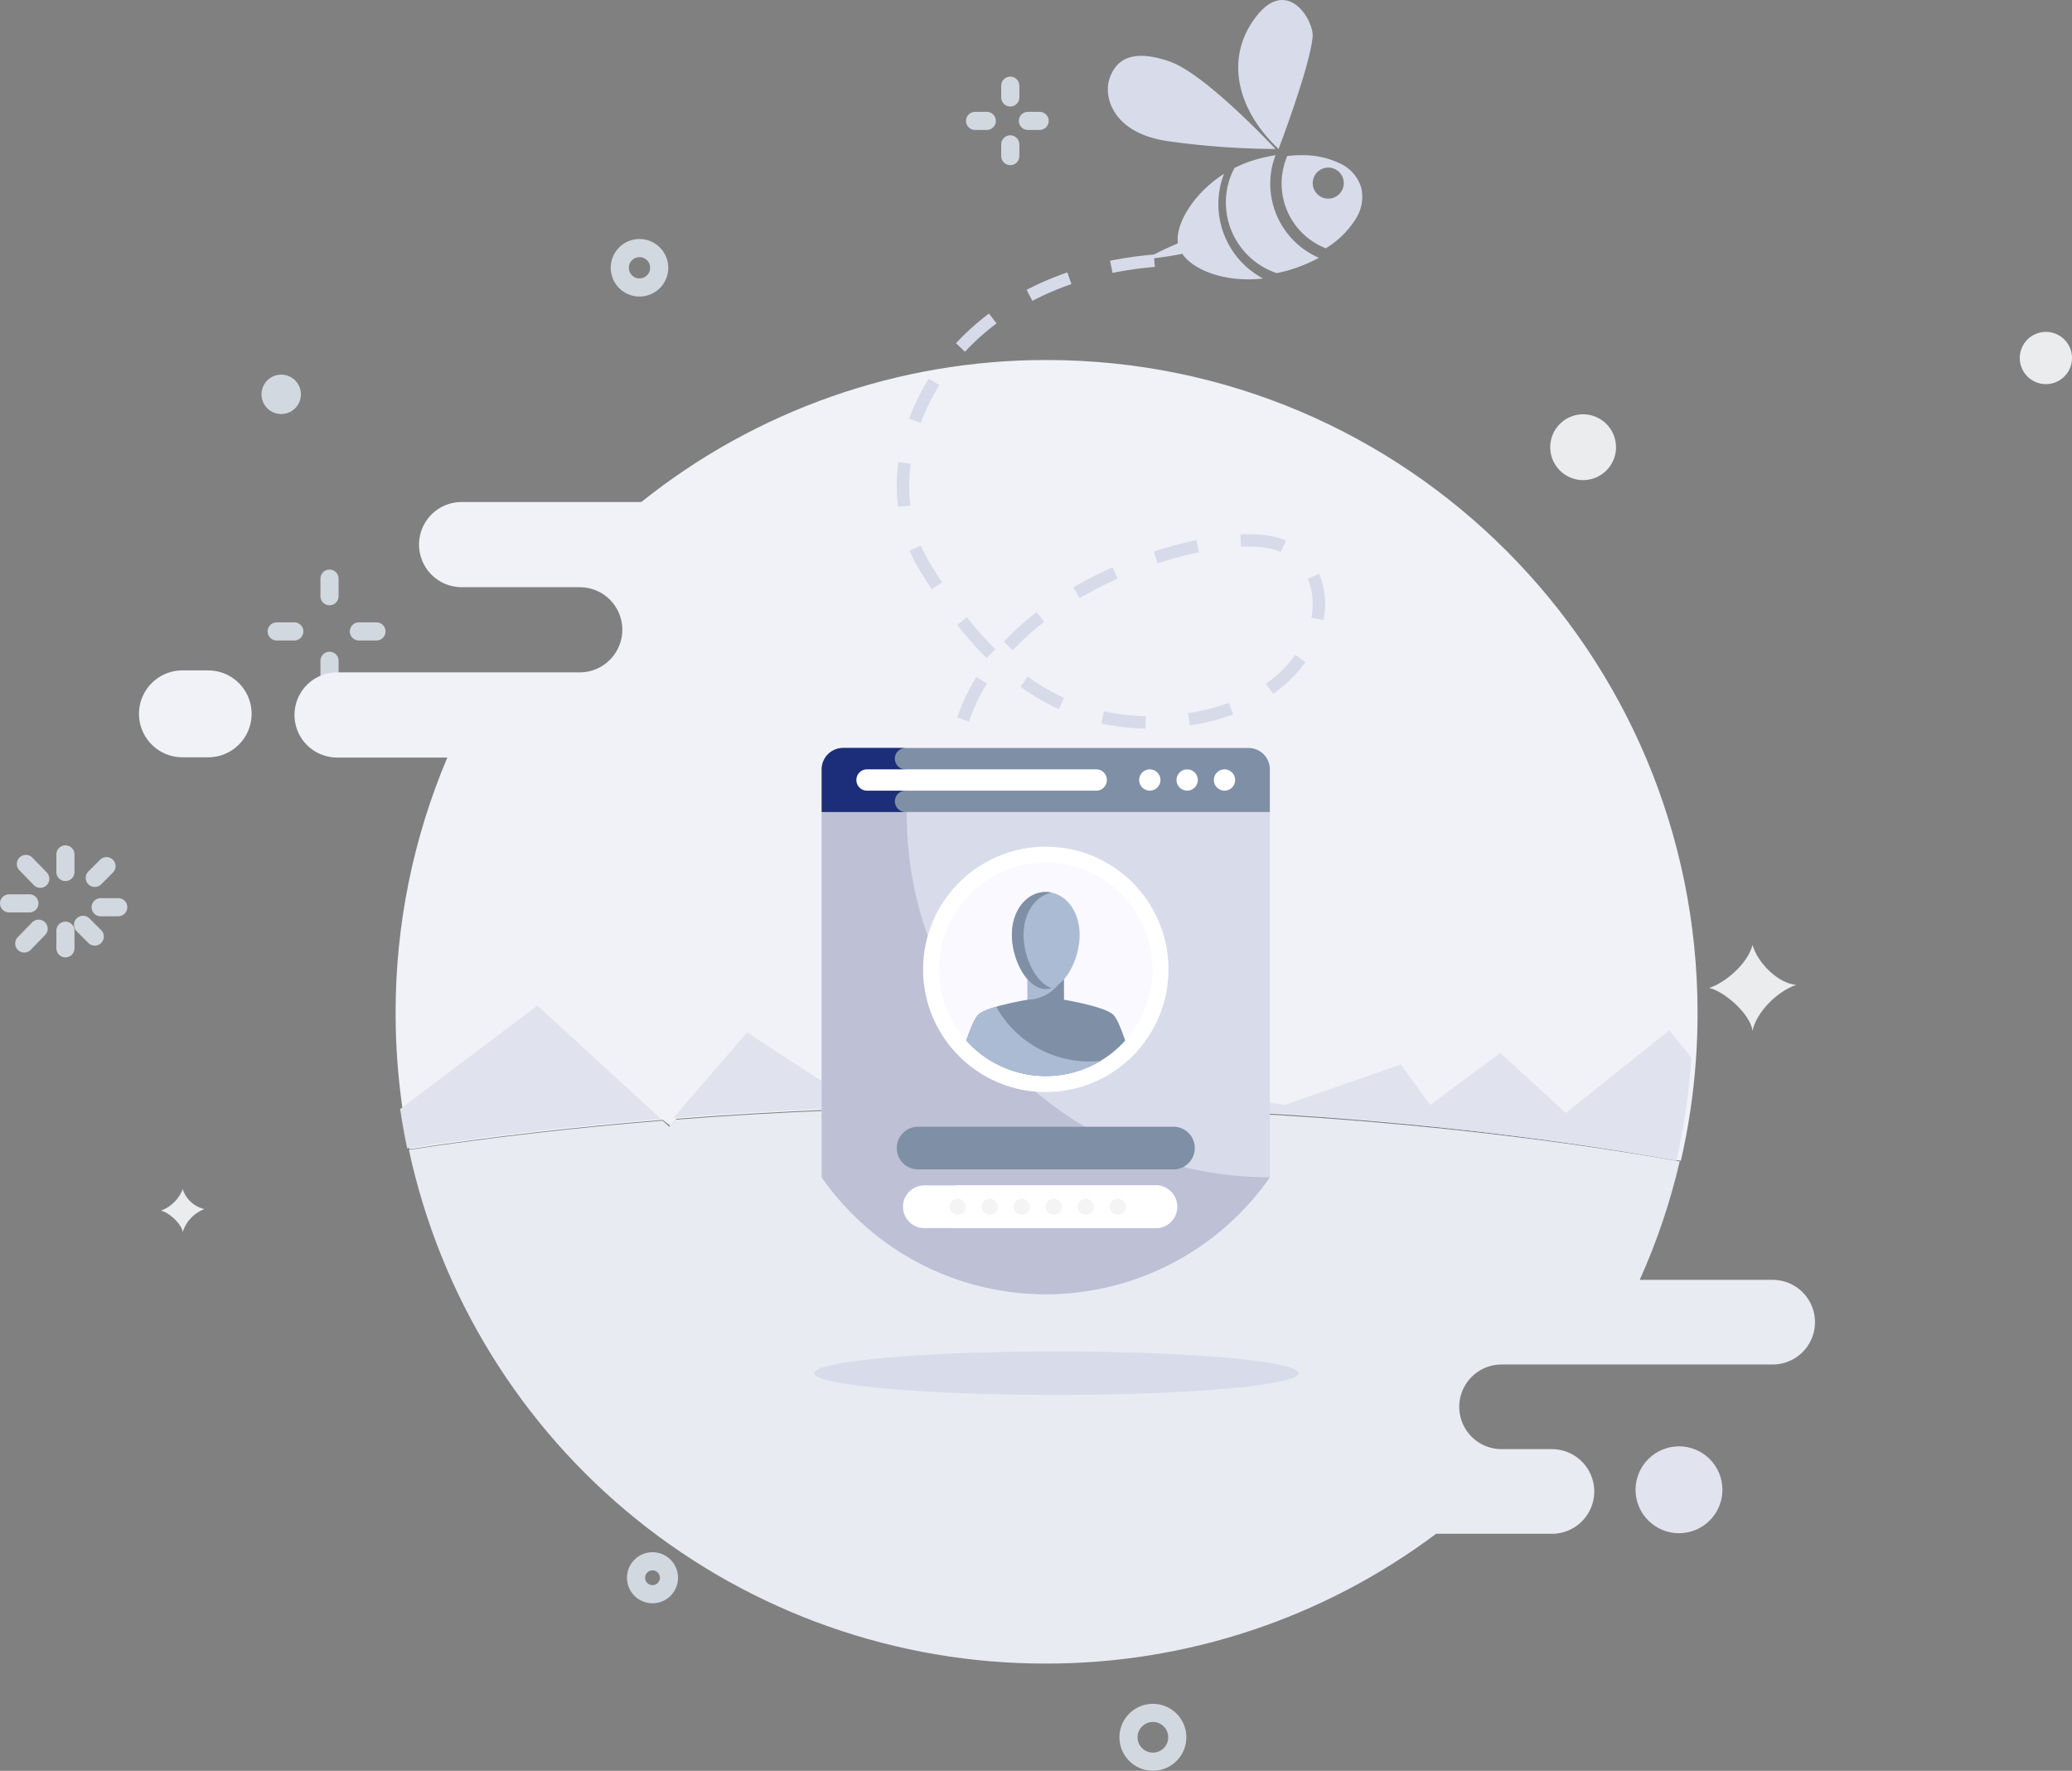 <svg xmlns="http://www.w3.org/2000/svg" xmlns:xlink="http://www.w3.org/1999/xlink" width="333.77" height="285.281" viewBox="0 0 333.77 285.281">
  <rect x="0" y="0" width="333.77" height="285.281" fill="#808080" stroke="none"/>
  <defs>
    <clipPath id="clip-path">
      <path id="Clip_2" data-name="Clip 2" d="M55.852,22.872H26.9a6.861,6.861,0,0,0,0,13.722H45.952A6.855,6.855,0,0,1,50.78,48.3a6.794,6.794,0,0,1-4.828,2.018H6.839a6.861,6.861,0,0,0,0,13.722H24.6a105.191,105.191,0,0,0-8.333,41.17,106.726,106.726,0,0,0,1.144,15.6q.471,3.191,1.136,6.322c12.9-1.98,26.59-3.573,40.879-4.735l1.075.984,1.012-1.148c17.167-1.34,35.185-2.054,53.769-2.054,39.484,0,76.432,3.22,108.023,8.819a105.448,105.448,0,0,0,2.427-16.316q.266-3.705.264-7.474C226,47.1,179.053,0,121.136,0A104.2,104.2,0,0,0,55.852,22.872Z" transform="translate(0 0.282)" fill="none"/>
    </clipPath>
    <clipPath id="clip-path-2">
      <path id="Clip_5" data-name="Clip 5" d="M6.927,0a7,7,0,0,0,0,14h4.145a7,7,0,0,0,0-14Z" transform="translate(0 0.282)" fill="none"/>
    </clipPath>
    <clipPath id="clip-path-3">
      <path id="Clip_8" data-name="Clip 8" d="M42.957,2.041,41.944,3.182,40.869,2.2C26.584,3.359,12.9,4.94,0,6.909A104.808,104.808,0,0,0,102.56,89.668a104.581,104.581,0,0,0,62.909-20.909h18.657a6.818,6.818,0,0,0,0-13.636h-8.114a6.818,6.818,0,0,1,0-13.636h43.673a6.818,6.818,0,0,0,0-13.637H198.27a103.263,103.263,0,0,0,6.44-19.086C173.126,3.2,136.187,0,96.712,0,78.133,0,60.118.709,42.957,2.041Z" transform="translate(0.408 0.614)" fill="none"/>
    </clipPath>
    <clipPath id="clip-path-4">
      <path id="Clip_11" data-name="Clip 11" d="M161.578,21C129.072,15.121,91.767,12.013,53.7,12.013c-7.806,0-15.65.13-23.314.387L55.418,5.488l43.069,6.525,18.7-6.525,4.737,6.525,11.3-8.386L143.775,13.3,160.426,0,164,4.373A110.137,110.137,0,0,1,161.578,21ZM0,14.106l0,0L11.889.332,30.383,12.4c-10.218.34-20.44.914-30.381,1.705Z" transform="translate(0 0.282)" fill="none"/>
    </clipPath>
    <clipPath id="clip-path-5">
      <path id="Clip_14" data-name="Clip 14" d="M0,.144,1.03,1,2,0C1.332.044.663.092,0,.144Z" transform="translate(0 0.282)" fill="none"/>
    </clipPath>
    <clipPath id="clip-path-6">
      <path id="Clip_17" data-name="Clip 17" d="M0,16.668Q.471,19.865,1.134,23c12.9-1.983,26.582-3.578,40.866-4.742L22.109,0Z" transform="translate(0 0.282)" fill="none"/>
    </clipPath>
    <clipPath id="clip-path-7">
      <path id="Clip_20" data-name="Clip 20" d="M0,3.5C0,5.432,17.461,7,39,7S78,5.432,78,3.5,60.54,0,39,0,0,1.568,0,3.5Z" transform="translate(0.717)" fill="none"/>
    </clipPath>
    <clipPath id="clip-path-8">
      <path id="Clip_23" data-name="Clip 23" d="M0,7A7,7,0,1,0,7,0,7.021,7.021,0,0,0,0,7Z" transform="translate(0 0.282)" fill="none"/>
    </clipPath>
  </defs>
  <g id="Artwork" transform="translate(1.065 13.804)">
    <g id="circle" transform="translate(0.395)">
      <path id="Stroke_1" data-name="Stroke 1" d="M0,0V2.836" transform="translate(9.08 123.841)" fill="none" stroke="#d2d8df" stroke-linecap="round" stroke-miterlimit="10" stroke-width="2.921"/>
      <g id="Group_8" data-name="Group 8" transform="translate(0 125.378)">
        <path id="Stroke_2" data-name="Stroke 2" d="M0,0,2.317,2.386" transform="translate(2.71 0)" fill="none" stroke="#d2d8df" stroke-linecap="round" stroke-miterlimit="10" stroke-width="2.921"/>
        <path id="Stroke_4" data-name="Stroke 4" d="M0,0H3.277" transform="translate(0 6.351)" fill="none" stroke="#d2d8df" stroke-linecap="round" stroke-miterlimit="10" stroke-width="2.921"/>
        <path id="Stroke_6" data-name="Stroke 6" d="M0,2.386,2.317,0" transform="translate(2.445 10.429)" fill="none" stroke="#d2d8df" stroke-linecap="round" stroke-miterlimit="10" stroke-width="2.921"/>
      </g>
      <path id="Stroke_9" data-name="Stroke 9" d="M0,2.836V0" transform="translate(9.08 136.131)" fill="none" stroke="#d2d8df" stroke-linecap="round" stroke-miterlimit="10" stroke-width="2.921"/>
      <path id="Stroke_10" data-name="Stroke 10" d="M1.891,1.891,0,0" transform="translate(11.916 135.185)" fill="none" stroke="#d2d8df" stroke-linecap="round" stroke-miterlimit="10" stroke-width="2.921"/>
      <path id="Stroke_11" data-name="Stroke 11" d="M2.836,0H0" transform="translate(14.752 132.349)" fill="none" stroke="#d2d8df" stroke-linecap="round" stroke-miterlimit="10" stroke-width="2.921"/>
      <path id="Stroke_12" data-name="Stroke 12" d="M1.891,0,0,1.891" transform="translate(13.807 125.732)" fill="none" stroke="#d2d8df" stroke-linecap="round" stroke-miterlimit="10" stroke-width="2.921"/>
      <path id="Stroke_13" data-name="Stroke 13" d="M0,0V1.891" transform="translate(161.282)" fill="none" stroke="#d2d8df" stroke-linecap="round" stroke-miterlimit="10" stroke-width="2.921"/>
      <path id="Stroke_15" data-name="Stroke 15" d="M0,0H1.891" transform="translate(155.61 5.672)" fill="none" stroke="#d2d8df" stroke-linecap="round" stroke-miterlimit="10" stroke-width="2.921"/>
      <path id="Stroke_16" data-name="Stroke 16" d="M0,1.891V0" transform="translate(161.282 9.454)" fill="none" stroke="#d2d8df" stroke-linecap="round" stroke-miterlimit="10" stroke-width="2.921"/>
      <path id="Stroke_17" data-name="Stroke 17" d="M1.891,0H0" transform="translate(164.118 5.672)" fill="none" stroke="#d2d8df" stroke-linecap="round" stroke-miterlimit="10" stroke-width="2.921"/>
      <path id="Stroke_18" data-name="Stroke 18" d="M0,0V2.836" transform="translate(51.621 79.41)" fill="none" stroke="#d2d8df" stroke-linecap="round" stroke-miterlimit="10" stroke-width="2.921"/>
      <path id="Stroke_19" data-name="Stroke 19" d="M0,0H2.836" transform="translate(43.113 87.918)" fill="none" stroke="#d2d8df" stroke-linecap="round" stroke-miterlimit="10" stroke-width="2.921"/>
      <path id="Stroke_20" data-name="Stroke 20" d="M0,2.836V0" transform="translate(51.621 92.645)" fill="none" stroke="#d2d8df" stroke-linecap="round" stroke-miterlimit="10" stroke-width="2.921"/>
      <path id="Stroke_21" data-name="Stroke 21" d="M2.836,0H0" transform="translate(56.348 87.918)" fill="none" stroke="#d2d8df" stroke-linecap="round" stroke-miterlimit="10" stroke-width="2.921"/>
      <g id="Group_42" data-name="Group 42" transform="translate(24.464 26.163)">
        <path id="Stroke_22" data-name="Stroke 22" d="M4.091,0A4.093,4.093,0,1,1,0,4.093" transform="translate(226.557 156.327)" fill="none" stroke="#d2d8df" stroke-linecap="round" stroke-miterlimit="10" stroke-width="2.921"/>
        <path id="Fill_26" data-name="Fill 26" d="M0,6.926C2.429,6.168,6.153,3.2,7.015,0,7.8,2.826,11.074,6.168,14.03,6.421,10.7,7.6,7.52,11.1,7.015,13.85,6.672,11.047,2.27,7.334,0,6.926" transform="translate(249.373 112.272)" fill="#ebecee"/>
        <path id="Fill_28" data-name="Fill 28" d="M0,3.462A5.962,5.962,0,0,0,3.507,0,4.794,4.794,0,0,0,7.014,3.21,5.832,5.832,0,0,0,3.507,6.925C3.335,5.523,1.135,3.666,0,3.462" transform="translate(0 151.604)" fill="#ebecee"/>
        <path id="Fill_30" data-name="Fill 30" d="M6.345,3.173A3.173,3.173,0,1,1,3.173,0,3.173,3.173,0,0,1,6.345,3.173" transform="translate(16.204 20.387)" fill="#d1d8df"/>
        <path id="Fill_32" data-name="Fill 32" d="M10.606,5.3A5.3,5.3,0,1,1,5.3,0a5.3,5.3,0,0,1,5.3,5.3" transform="translate(223.791 26.777)" fill="#ebecee"/>
        <path id="Fill_34" data-name="Fill 34" d="M8.412,4.207A4.206,4.206,0,1,1,4.206,0,4.206,4.206,0,0,1,8.412,4.207" transform="translate(299.435 13.503)" fill="#ebecee"/>
        <path id="Stroke_36" data-name="Stroke 36" d="M5.3,2.652A2.651,2.651,0,1,1,2.651,0,2.652,2.652,0,0,1,5.3,2.652Z" transform="translate(76.538 211.557)" fill="none" stroke="#d2d8df" stroke-linecap="round" stroke-miterlimit="10" stroke-width="2.921"/>
        <path id="Stroke_38" data-name="Stroke 38" d="M6.345,3.173A3.173,3.173,0,1,1,3.173,0,3.173,3.173,0,0,1,6.345,3.173Z" transform="translate(73.918 0)" fill="none" stroke="#d2d8df" stroke-linecap="round" stroke-miterlimit="10" stroke-width="2.921"/>
        <path id="Stroke_40" data-name="Stroke 40" d="M5.325,7.6A3.928,3.928,0,1,1,7.6,2.532,3.928,3.928,0,0,1,5.325,7.6Z" transform="translate(155.863 235.98)" fill="none" stroke="#d2d8df" stroke-linecap="round" stroke-miterlimit="10" stroke-width="2.921"/>
      </g>
    </g>
    <g id="Group_3" data-name="Group 3" transform="translate(46.395 43.914)">
      <path id="Clip_2-2" data-name="Clip 2" d="M55.852,22.872H26.9a6.861,6.861,0,0,0,0,13.722H45.952A6.855,6.855,0,0,1,50.78,48.3a6.794,6.794,0,0,1-4.828,2.018H6.839a6.861,6.861,0,0,0,0,13.722H24.6a105.191,105.191,0,0,0-8.333,41.17,106.726,106.726,0,0,0,1.144,15.6q.471,3.191,1.136,6.322c12.9-1.98,26.59-3.573,40.879-4.735l1.075.984,1.012-1.148c17.167-1.34,35.185-2.054,53.769-2.054,39.484,0,76.432,3.22,108.023,8.819a105.448,105.448,0,0,0,2.427-16.316q.266-3.705.264-7.474C226,47.1,179.053,0,121.136,0A104.2,104.2,0,0,0,55.852,22.872Z" transform="translate(0 0.282)" fill="none"/>
      <g id="Group_3-2" data-name="Group 3" clip-path="url(#clip-path)">
        <path id="Fill_1" data-name="Fill 1" d="M0,139H236V0H0Z" transform="translate(-5 -4.718)" fill="#f1f2f7"/>
      </g>
    </g>
    <g id="Group_6" data-name="Group 6" transform="translate(21.395 93.914)">
      <path id="Clip_5-2" data-name="Clip 5" d="M6.927,0a7,7,0,0,0,0,14h4.145a7,7,0,0,0,0-14Z" transform="translate(0 0.282)" fill="none"/>
      <g id="Group_6-2" data-name="Group 6" clip-path="url(#clip-path-2)">
        <path id="Fill_4" data-name="Fill 4" d="M0,24H28V0H0Z" transform="translate(-5 -4.718)" fill="#f1f2f7"/>
      </g>
    </g>
    <g id="Group_9" data-name="Group 9" transform="translate(64.395 163.914)">
      <path id="Clip_8-2" data-name="Clip 8" d="M42.957,2.041,41.944,3.182,40.869,2.2C26.584,3.359,12.9,4.94,0,6.909A104.808,104.808,0,0,0,102.56,89.668a104.581,104.581,0,0,0,62.909-20.909h18.657a6.818,6.818,0,0,0,0-13.636h-8.114a6.818,6.818,0,0,1,0-13.636h43.673a6.818,6.818,0,0,0,0-13.637H198.27a103.263,103.263,0,0,0,6.44-19.086C173.126,3.2,136.187,0,96.712,0,78.133,0,60.118.709,42.957,2.041Z" transform="translate(0.408 0.614)" fill="none"/>
      <g id="Group_9-2" data-name="Group 9" clip-path="url(#clip-path-3)">
        <path id="Fill_7" data-name="Fill 7" d="M0,99.668H236.521V0H0Z" transform="translate(-4.592 -4.386)" fill="#e8ebf2"/>
      </g>
    </g>
    <g id="Group_12" data-name="Group 12" transform="translate(107.395 151.914)">
      <path id="Clip_11-2" data-name="Clip 11" d="M161.578,21C129.072,15.121,91.767,12.013,53.7,12.013c-7.806,0-15.65.13-23.314.387L55.418,5.488l43.069,6.525,18.7-6.525,4.737,6.525,11.3-8.386L143.775,13.3,160.426,0,164,4.373A110.137,110.137,0,0,1,161.578,21ZM0,14.106l0,0L11.889.332,30.383,12.4c-10.218.34-20.44.914-30.381,1.705Z" transform="translate(0 0.282)" fill="none"/>
      <g id="Group_12-2" data-name="Group 12" clip-path="url(#clip-path-4)">
        <path id="Fill_10" data-name="Fill 10" d="M0,31H174V0H0Z" transform="translate(-5 -4.718)" fill="#e0e2ee"/>
      </g>
    </g>
    <g id="Group_15" data-name="Group 15" transform="translate(105.395 165.914)">
      <path id="Clip_14-2" data-name="Clip 14" d="M0,.144,1.03,1,2,0C1.332.044.663.092,0,.144Z" transform="translate(0 0.282)" fill="none"/>
      <g id="Group_15-2" data-name="Group 15" clip-path="url(#clip-path-5)">
        <path id="Fill_13" data-name="Fill 13" d="M0,11H12V0H0Z" transform="translate(-5 -4.718)" fill="#f1f2f7"/>
      </g>
    </g>
    <g id="Group_18" data-name="Group 18" transform="translate(63.395 147.914)">
      <path id="Clip_17-2" data-name="Clip 17" d="M0,16.668Q.471,19.865,1.134,23c12.9-1.983,26.582-3.578,40.866-4.742L22.109,0Z" transform="translate(0 0.282)" fill="none"/>
      <g id="Group_18-2" data-name="Group 18" clip-path="url(#clip-path-6)">
        <path id="Fill_16" data-name="Fill 16" d="M0,33H52V0H0Z" transform="translate(-5 -4.718)" fill="#e0e2ee"/>
      </g>
    </g>
    <g id="Group_21" data-name="Group 21" transform="translate(129.395 203.914)">
      <path id="Clip_20-2" data-name="Clip 20" d="M0,3.5C0,5.432,17.461,7,39,7S78,5.432,78,3.5,60.54,0,39,0,0,1.568,0,3.5Z" transform="translate(0.717)" fill="none"/>
      <g id="Group_21-2" data-name="Group 21" clip-path="url(#clip-path-7)">
        <path id="Fill_19" data-name="Fill 19" d="M0,17H88V0H0Z" transform="translate(-4.282 -5)" fill="#d8dbea"/>
      </g>
    </g>
    <g id="Group_24" data-name="Group 24" transform="translate(262.395 218.914)">
      <path id="Clip_23-2" data-name="Clip 23" d="M0,7A7,7,0,1,0,7,0,7.021,7.021,0,0,0,0,7Z" transform="translate(0 0.282)" fill="none"/>
      <g id="Group_24-2" data-name="Group 24" clip-path="url(#clip-path-8)">
        <path id="Fill_22" data-name="Fill 22" d="M0,24H24V0H0Z" transform="translate(-5 -4.718)" fill="#e1e3ef"/>
      </g>
    </g>
    <g id="Bee" transform="translate(144.395 -13.804)">
      <path id="Stroke_3" data-name="Stroke 3" d="M40.479,0C5.839,2.932-6.893,32.253,3.537,49.344,10.9,61.4,23.368,77.7,46.614,73.791s25.2-25.424,12.962-28.35S3.719,56.164,8.648,87.693C12.206,110.443,43.047,117,43.047,117" transform="translate(0 42)" fill="none" stroke="#d7dae9" stroke-miterlimit="10" stroke-width="2" stroke-dasharray="7"/>
      <path id="Fill_5" data-name="Fill 5" d="M6.5,24s4.964-12.966,5.487-18.01C12.263,3.354,7.9-3.985,2.783,2.8S0,17.914,6.5,24" transform="translate(54 0)" fill="#d8dbea"/>
      <path id="Fill_7-2" data-name="Fill 7" d="M9.887.879C4.072-1.088,1.44.445.318,3.506s.444,8.888,9.215,10.217A128.008,128.008,0,0,0,27,15S15.7,2.845,9.887.879" transform="translate(33 9)" fill="#d8dbea"/>
      <path id="Fill_9" data-name="Fill 9" d="M7.516,1.569A12.938,12.938,0,0,1,8.017,0,26.011,26.011,0,0,0,4.752.73,20.033,20.033,0,0,0,1.4,2.061,11.886,11.886,0,0,0,.338,4.822,12.028,12.028,0,0,0,8.188,19c.633-.125,1.269-.271,1.906-.457A25.405,25.405,0,0,0,15,16.532,13.022,13.022,0,0,1,7.516,1.569" transform="translate(52 25)" fill="#d8dbea"/>
      <path id="Fill_11" data-name="Fill 11" d="M12.171,1.732A13.922,13.922,0,0,1,12.711,0C7.654,3.239,4.822,8.267,5.289,11.2A58.627,58.627,0,0,0,0,13.758a58.837,58.837,0,0,0,5.99-.868c1.9,2.781,7.177,4.642,13.01,3.975A13.589,13.589,0,0,1,12.171,1.732" transform="translate(39 28)" fill="#d8dbea"/>
      <path id="Fill_13-2" data-name="Fill 13" d="M7.109,15A11.2,11.2,0,0,1,.3,1.949,11.455,11.455,0,0,1,.9.128,19.967,19.967,0,0,1,3.133,0a13.78,13.78,0,0,1,6.29,1.347A6.313,6.313,0,0,1,12.785,5.13a6.516,6.516,0,0,1-.879,5.168A14.573,14.573,0,0,1,7.11,15ZM7.5,2a2.5,2.5,0,0,0-.583,4.93A2.532,2.532,0,0,0,7.506,7,2.5,2.5,0,0,0,7.5,2Z" transform="translate(61 25)" fill="#d8dbea"/>
    </g>
    <g id="user" transform="translate(123.395 106.696)">
      <g id="Group_52383" data-name="Group 52383" transform="translate(7.906 5.156)">
        <path id="Path_32943" data-name="Path 32943" d="M118.188,35.156V94.013a44.007,44.007,0,0,1-72.187,0V35.156L55.482,33.8,82.094,30l26.611,3.8Z" transform="translate(-46 -30)" fill="#d8dbea"/>
      </g>
      <g id="Group_52384" data-name="Group 52384" transform="translate(7.906 8.357)">
        <path id="Path_32944" data-name="Path 32944" d="M59.693,48.62l-4.211.6L46,50.576v58.857a44.007,44.007,0,0,0,72.188,0A58.494,58.494,0,0,1,59.693,50.939V48.62Z" transform="translate(-46 -48.62)" fill="#bec0d6"/>
      </g>
      <g id="Group_52385" data-name="Group 52385" transform="translate(7.906)">
        <path id="Path_32945" data-name="Path 32945" d="M118.188,10.313H46V3.438A3.437,3.437,0,0,1,49.438,0H114.75a3.437,3.437,0,0,1,3.438,3.438Z" transform="translate(-46)" fill="#7f8fa6"/>
      </g>
      <g id="Group_52386" data-name="Group 52386" transform="translate(7.906)">
        <path id="Path_32946" data-name="Path 32946" d="M57.783,8.594A1.719,1.719,0,0,1,59.5,6.875V3.438A1.719,1.719,0,0,1,59.5,0H49.438A3.437,3.437,0,0,0,46,3.438v6.875H59.5A1.719,1.719,0,0,1,57.783,8.594Z" transform="translate(-46)" fill="#1c2e7a"/>
      </g>
      <g id="Group_52387" data-name="Group 52387" transform="translate(71.07 3.438)">
        <circle id="Ellipse_817" data-name="Ellipse 817" cx="1.719" cy="1.719" r="1.719" fill="#fff"/>
      </g>
      <g id="Group_52388" data-name="Group 52388" transform="translate(65.055 3.438)">
        <circle id="Ellipse_818" data-name="Ellipse 818" cx="1.719" cy="1.719" r="1.719" fill="#fff"/>
      </g>
      <g id="Group_52389" data-name="Group 52389" transform="translate(59.039 3.438)">
        <circle id="Ellipse_819" data-name="Ellipse 819" cx="1.719" cy="1.719" r="1.719" fill="#fff"/>
      </g>
      <g id="Group_52390" data-name="Group 52390" transform="translate(13.492 3.438)">
        <path id="Path_32947" data-name="Path 32947" d="M80.219,23.438h36.953a1.719,1.719,0,0,0,0-3.437H80.219a1.719,1.719,0,0,0,0,3.438Z" transform="translate(-78.5 -20)" fill="#fff"/>
      </g>
      <g id="Group_52400" data-name="Group 52400" transform="translate(24.234 15.898)">
        <g id="Group_52391" data-name="Group 52391">
          <circle id="Ellipse_820" data-name="Ellipse 820" cx="19.766" cy="19.766" r="19.766" fill="#fff"/>
        </g>
        <g id="Group_52399" data-name="Group 52399" transform="translate(2.578 2.578)">
          <g id="Group_52398" data-name="Group 52398">
            <g id="Group_52392" data-name="Group 52392">
              <path id="Path_32948" data-name="Path 32948" d="M185.988,136.156a17.188,17.188,0,1,0-25.6,0Z" transform="translate(-156 -107.5)" fill="#f9f9ff"/>
            </g>
            <g id="Group_52393" data-name="Group 52393" transform="translate(4.387 14.556)">
              <path id="Path_32949" data-name="Path 32949" d="M205.133,202.074c-1.477-1.3-7.876-2.358-7.876-2.358v-7.524H191.39v7.524s-6.4,1.054-7.876,2.358c-.607.536-1.34,2.312-1.992,4.217a17.185,17.185,0,0,0,25.6,0C206.473,204.386,205.741,202.61,205.133,202.074Z" transform="translate(-181.523 -192.192)" fill="#7f8fa6"/>
            </g>
            <g id="Group_52394" data-name="Group 52394" transform="translate(4.387 23.211)">
              <path id="Path_32950" data-name="Path 32950" d="M201.347,251.36a17.181,17.181,0,0,1-15.012-8.814,8.482,8.482,0,0,0-2.821,1.227c-.607.536-1.34,2.312-1.992,4.217a17.191,17.191,0,0,0,21.642,3.273,17.336,17.336,0,0,1-1.817.1Z" transform="translate(-181.522 -242.546)" fill="#abbbd4"/>
            </g>
            <g id="Group_52395" data-name="Group 52395" transform="translate(14.254 14.556)">
              <path id="Path_32951" data-name="Path 32951" d="M238.932,192.192v7.524a6.469,6.469,0,0,0,4.918-2.418l.95-5.106Z" transform="translate(-238.932 -192.192)" fill="#abbbd4"/>
            </g>
            <g id="Group_52396" data-name="Group 52396" transform="translate(11.733 4.725)">
              <path id="Path_32952" data-name="Path 32952" d="M235.172,141.894c0,4.017-2.442,8.728-5.455,8.728s-5.455-4.711-5.455-8.728,2.442-6.905,5.455-6.905S235.172,137.877,235.172,141.894Z" transform="translate(-224.262 -134.989)" fill="#abbbd4"/>
            </g>
            <g id="Group_52397" data-name="Group 52397" transform="translate(11.733 4.725)">
              <path id="Path_32953" data-name="Path 32953" d="M226.138,141.894c0-3.59,1.951-6.279,4.517-6.809a4.621,4.621,0,0,0-.938-.1c-3.013,0-5.455,2.888-5.455,6.905s2.442,8.728,5.455,8.728a3.005,3.005,0,0,0,.938-.153c-2.566-.84-4.517-4.984-4.517-8.575Z" transform="translate(-224.262 -134.989)" fill="#7f8fa6"/>
            </g>
          </g>
        </g>
      </g>
      <g id="Group_52419" data-name="Group 52419" transform="translate(19.938 61.016)">
        <g id="Group_52401" data-name="Group 52401">
          <path id="Path_32954" data-name="Path 32954" d="M160.688,361.875h-41.25a3.438,3.438,0,0,1,0-6.875h41.25a3.438,3.438,0,0,1,0,6.875Z" transform="translate(-116 -355)" fill="#7f8fa6"/>
        </g>
        <g id="Group_52418" data-name="Group 52418" transform="translate(4.727 2.148)">
          <g id="Group_52403" data-name="Group 52403" transform="translate(10.313)">
            <g id="Group_52402" data-name="Group 52402">
              <circle id="Ellipse_821" data-name="Ellipse 821" cx="1.289" cy="1.289" r="1.289" fill="#7f8fa6"/>
            </g>
          </g>
          <g id="Group_52405" data-name="Group 52405" transform="translate(15.469)">
            <g id="Group_52404" data-name="Group 52404">
              <circle id="Ellipse_822" data-name="Ellipse 822" cx="1.289" cy="1.289" r="1.289" fill="#7f8fa6"/>
            </g>
          </g>
          <g id="Group_52407" data-name="Group 52407" transform="translate(20.625)">
            <g id="Group_52406" data-name="Group 52406">
              <circle id="Ellipse_823" data-name="Ellipse 823" cx="1.289" cy="1.289" r="1.289" fill="#7f8fa6"/>
            </g>
          </g>
          <g id="Group_52409" data-name="Group 52409" transform="translate(25.781)">
            <g id="Group_52408" data-name="Group 52408">
              <circle id="Ellipse_824" data-name="Ellipse 824" cx="1.289" cy="1.289" r="1.289" fill="#7f8fa6"/>
            </g>
          </g>
          <g id="Group_52411" data-name="Group 52411" transform="translate(30.938)">
            <g id="Group_52410" data-name="Group 52410">
              <circle id="Ellipse_825" data-name="Ellipse 825" cx="1.289" cy="1.289" r="1.289" fill="#7f8fa6"/>
            </g>
          </g>
          <g id="Group_52413" data-name="Group 52413" transform="translate(36.094)">
            <g id="Group_52412" data-name="Group 52412">
              <circle id="Ellipse_826" data-name="Ellipse 826" cx="1.289" cy="1.289" r="1.289" fill="#7f8fa6"/>
            </g>
          </g>
          <g id="Group_52415" data-name="Group 52415" transform="translate(5.156)">
            <g id="Group_52414" data-name="Group 52414">
              <circle id="Ellipse_827" data-name="Ellipse 827" cx="1.289" cy="1.289" r="1.289" fill="#7f8fa6"/>
            </g>
          </g>
          <g id="Group_52417" data-name="Group 52417">
            <g id="Group_52416" data-name="Group 52416">
              <circle id="Ellipse_828" data-name="Ellipse 828" cx="1.289" cy="1.289" r="1.289" fill="#7f8fa6"/>
            </g>
          </g>
        </g>
      </g>
      <g id="Group_52420" data-name="Group 52420" transform="translate(20.938 70.469)">
        <path id="Path_32955" data-name="Path 32955" d="M157.25,416.875H119.438a3.438,3.438,0,0,1,0-6.875H157.25Z" transform="translate(-116 -410)" fill="#fff"/>
        <path id="Path_32956" data-name="Path 32956" d="M116,416.875h32.818a3.472,3.472,0,0,0,0-6.875H116Z" transform="translate(-107.552 -410)" fill="#fff"/>
      </g>
      <g id="Group_52428" data-name="Group 52428" transform="translate(28.534 72.617)">
        <g id="Group_52422" data-name="Group 52422" transform="translate(10.313)">
          <circle id="Ellipse_829" data-name="Ellipse 829" cx="1.289" cy="1.289" r="1.289" fill="#f4f4f4"/>
        </g>
        <g id="Group_52423" data-name="Group 52423" transform="translate(15.469)">
          <circle id="Ellipse_830" data-name="Ellipse 830" cx="1.289" cy="1.289" r="1.289" fill="#f4f4f4"/>
        </g>
        <g id="Group_52424" data-name="Group 52424" transform="translate(20.625)">
          <circle id="Ellipse_831" data-name="Ellipse 831" cx="1.289" cy="1.289" r="1.289" fill="#f4f4f4"/>
        </g>
        <g id="Group_52425" data-name="Group 52425" transform="translate(25.781)">
          <circle id="Ellipse_832" data-name="Ellipse 832" cx="1.289" cy="1.289" r="1.289" fill="#f4f4f4"/>
        </g>
        <g id="Group_52426" data-name="Group 52426" transform="translate(5.156)">
          <circle id="Ellipse_833" data-name="Ellipse 833" cx="1.289" cy="1.289" r="1.289" fill="#f4f4f4"/>
        </g>
        <g id="Group_52427" data-name="Group 52427">
          <circle id="Ellipse_834" data-name="Ellipse 834" cx="1.289" cy="1.289" r="1.289" fill="#f4f4f4"/>
        </g>
      </g>
    </g>
  </g>
</svg>
